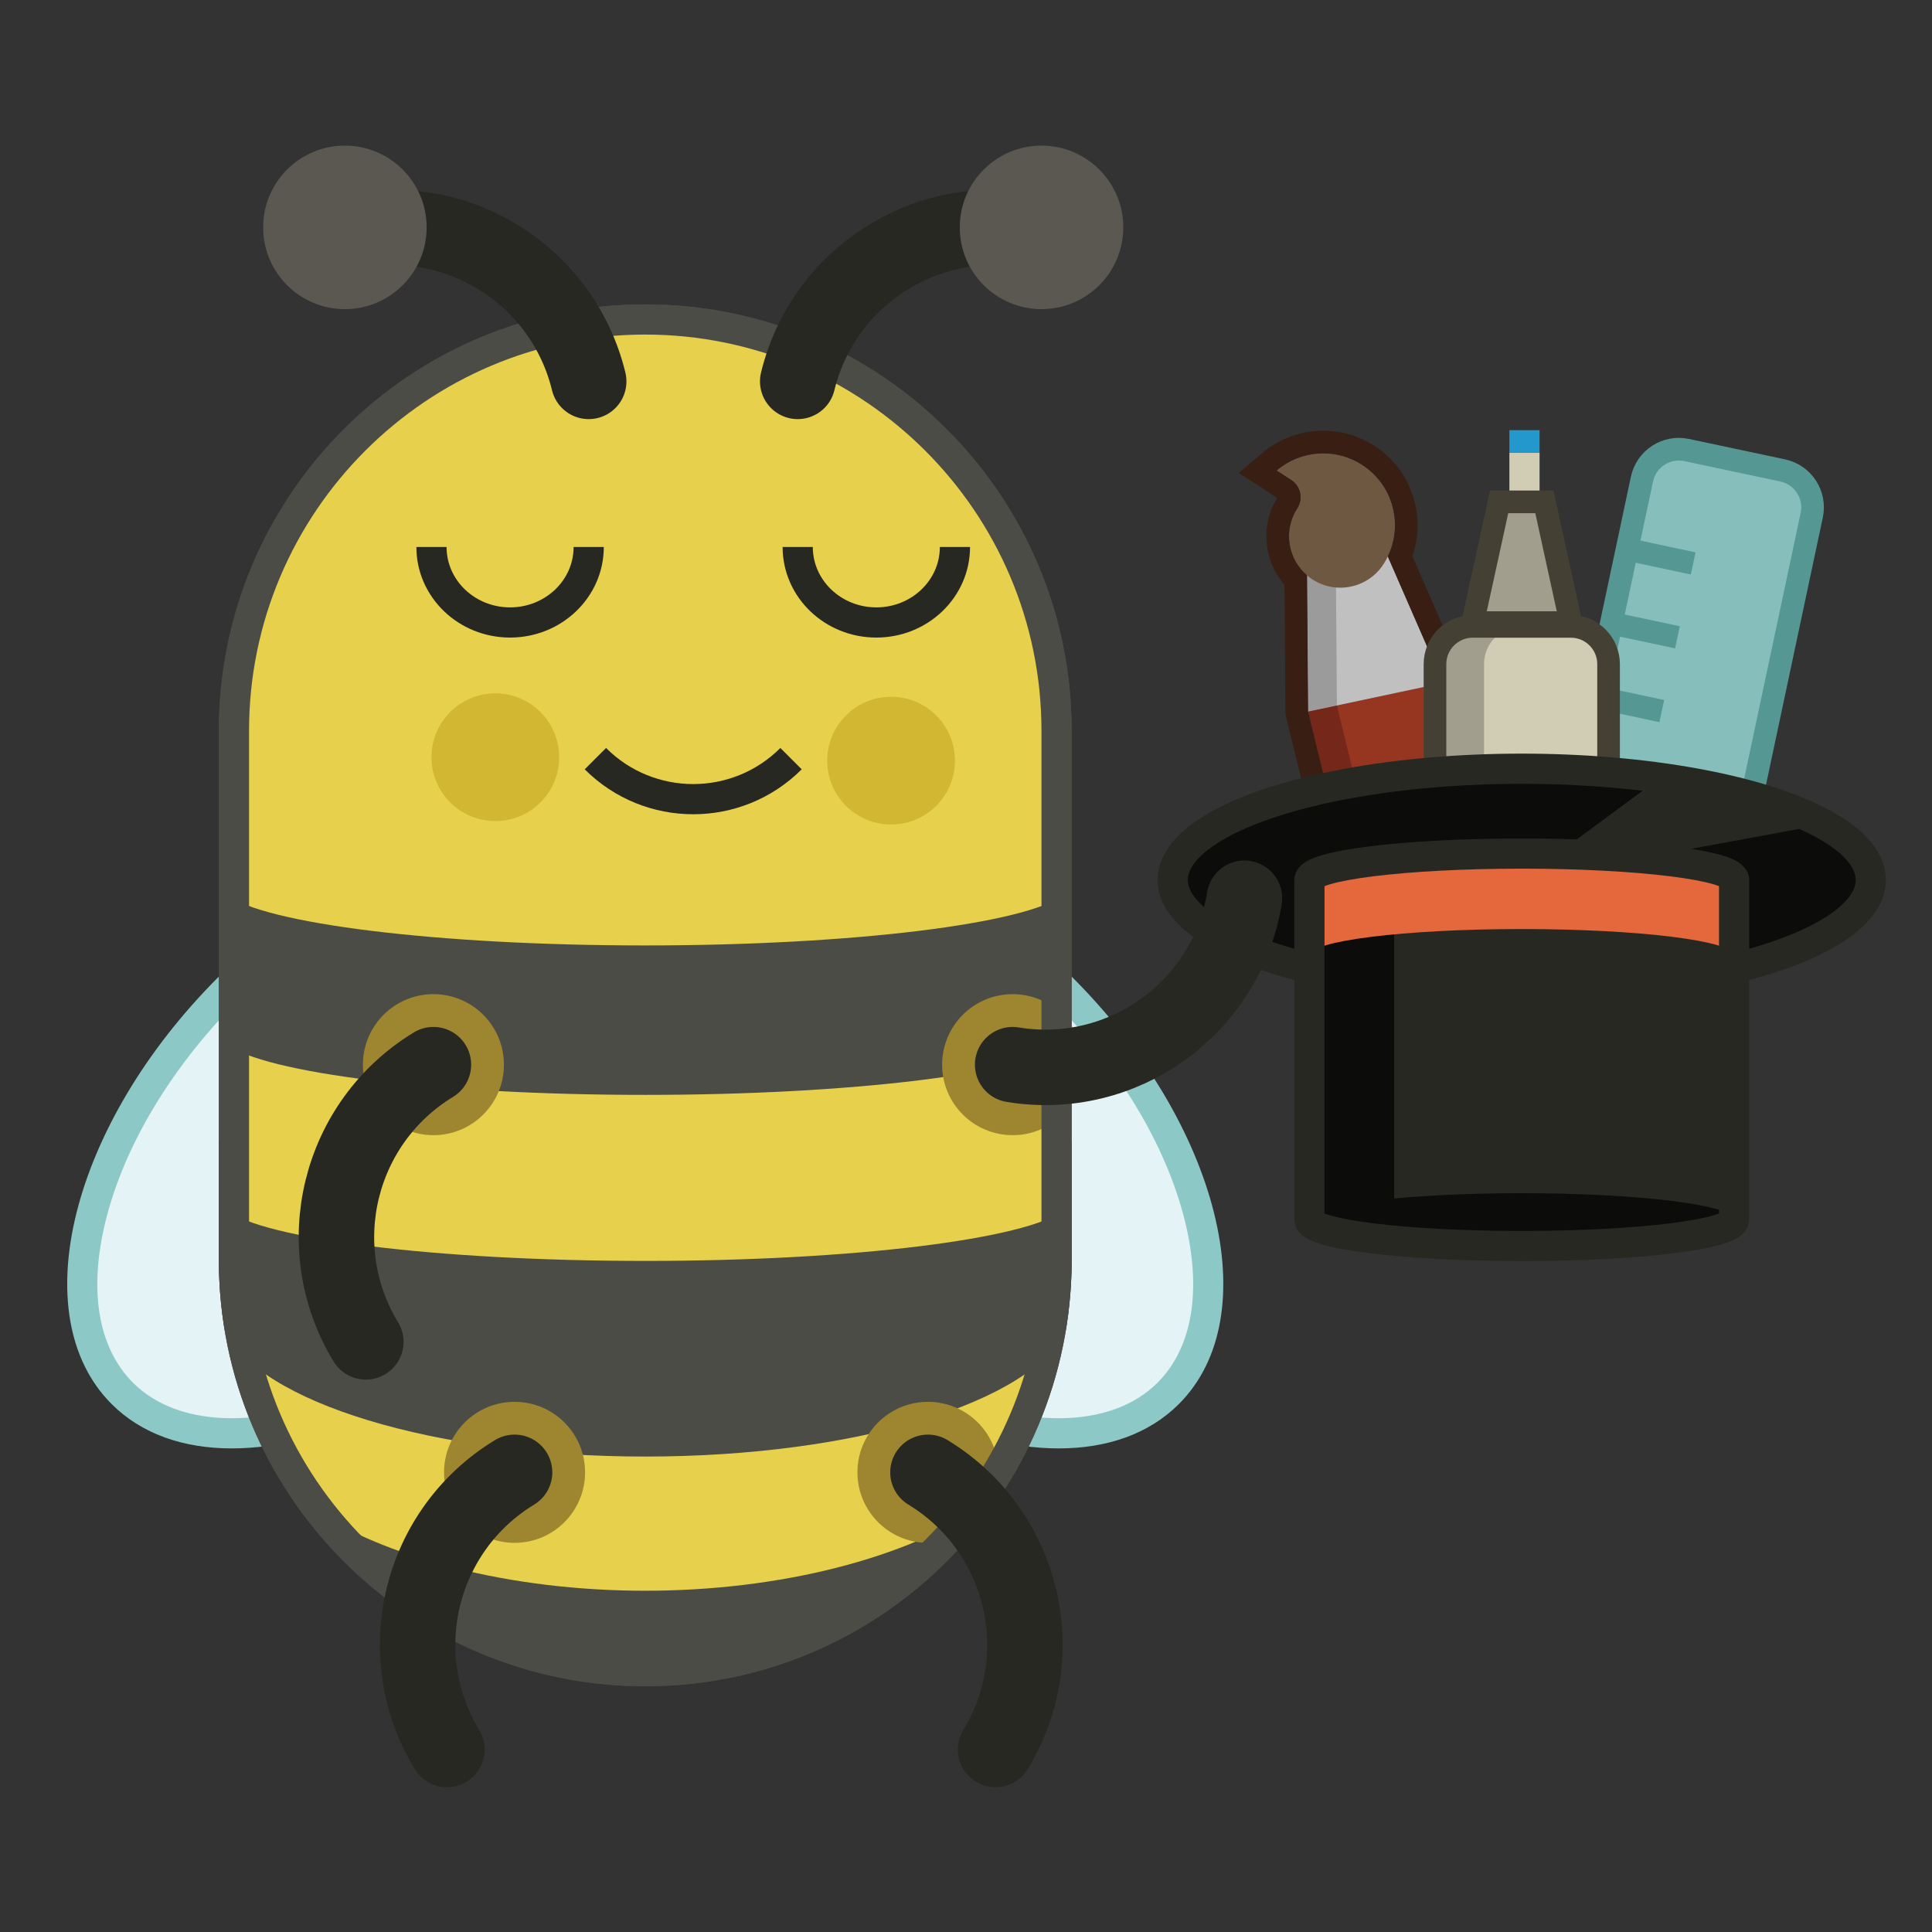 <?xml version="1.0" encoding="utf-8"?>
<!-- Generator: Adobe Illustrator 16.0.0, SVG Export Plug-In . SVG Version: 6.00 Build 0)  -->
<!DOCTYPE svg PUBLIC "-//W3C//DTD SVG 1.1//EN" "http://www.w3.org/Graphics/SVG/1.1/DTD/svg11.dtd">
<svg version="1.1" id="Layer_1" xmlns="http://www.w3.org/2000/svg" xmlns:xlink="http://www.w3.org/1999/xlink" x="0px" y="0px"
	 width="256px" height="256px" viewBox="0 0 256 256" enable-background="new 0 0 256 256" xml:space="preserve">
<rect x="0" y="0" width="256" height="256" fill="#333333" stroke="none"/>
<g>
	<path fill="#E3F3F6" d="M140.296,189.922c-12.213,0-27.249-7.448-39.24-19.438c-18.714-18.717-25.058-42.824-14.142-53.741
		c3.465-3.464,8.479-5.296,14.5-5.296c12.214,0,27.25,7.448,39.24,19.438c9.191,9.191,15.677,19.946,18.261,30.284
		c2.494,9.976,1.031,18.306-4.118,23.456C151.332,188.091,146.317,189.922,140.296,189.922z"/>
	<path fill="#8CC8C5" d="M101.417,109.447l0,4h0.001c11.701,0,26.193,7.224,37.823,18.853c8.938,8.939,15.236,19.364,17.734,29.355
		c2.317,9.268,1.041,16.923-3.592,21.557c-3.082,3.081-7.607,4.71-13.087,4.71c-11.702,0-26.196-7.224-37.826-18.852
		c-17.631-17.633-24.107-40.948-14.142-50.913c3.081-3.081,7.606-4.71,13.086-4.71L101.417,109.447 M101.415,109.447
		c-6.369,0-11.93,1.897-15.915,5.882c-11.716,11.716-5.384,37.042,14.142,56.569c12.886,12.885,28.295,20.023,40.654,20.023
		c6.369,0,11.931-1.897,15.915-5.882c11.716-11.716,5.384-37.042-14.143-56.568C129.183,116.586,113.774,109.446,101.415,109.447
		L101.415,109.447z"/>
</g>
<g>
	<path fill="#E3F3F6" d="M30.704,189.922c-6.021,0-11.036-1.831-14.501-5.296c-5.15-5.15-6.613-13.48-4.119-23.456
		c2.584-10.338,9.07-21.093,18.262-30.285c11.99-11.989,27.025-19.438,39.239-19.438c6.022,0,11.036,1.831,14.501,5.296
		c5.15,5.15,6.613,13.48,4.119,23.456c-2.584,10.338-9.07,21.093-18.261,30.284C57.953,182.474,42.917,189.922,30.704,189.922z"/>
	<g>
		<path fill="#8CC8C5" d="M69.585,113.447L69.585,113.447c5.479,0,10.005,1.629,13.087,4.71c4.634,4.633,5.91,12.289,3.592,21.556
			c-2.498,9.991-8.796,20.416-17.735,29.355c-11.629,11.629-26.122,18.853-37.825,18.853c-5.479,0-10.005-1.629-13.087-4.71
			c-4.634-4.634-5.91-12.29-3.593-21.557c2.498-9.991,8.796-20.417,17.736-29.356C43.388,120.671,57.882,113.447,69.585,113.447
			 M69.584,109.447c-12.359,0-27.769,7.14-40.653,20.023C9.404,148.998,3.072,174.324,14.789,186.04
			c3.985,3.985,9.544,5.882,15.915,5.882c12.358,0,27.769-7.14,40.653-20.024c19.526-19.526,25.859-44.853,14.143-56.568
			C81.515,111.344,75.955,109.447,69.584,109.447L69.584,109.447z"/>
	</g>
</g>
<g>
	<path fill="#4C4C46" d="M142,166.939c0,31.203-25.296,56.5-56.5,56.5l0,0c-31.205,0-56.5-25.297-56.5-56.5V96.832
		c0-31.203,25.295-56.5,56.5-56.5l0,0c31.204,0,56.5,25.297,56.5,56.5V166.939z"/>
</g>
<path fill="#E7D04B" d="M30,166.939c0,11.737,3.628,22.957,10.492,32.458c10.465,7.131,27.272,11.385,45.008,11.385
	s34.543-4.254,45.008-11.385c6.864-9.501,10.492-20.721,10.492-32.458v-10.107H30V166.939z"/>
<g>
	<path fill="#4C4C46" d="M29,166.939c0,3.188,0.277,6.309,0.784,9.352c4.458,9.481,27.698,16.71,55.716,16.71
		c28.017,0,51.258-7.229,55.716-16.71c0.507-3.043,0.784-6.164,0.784-9.352V151.25H29V166.939z"/>
</g>
<path fill="#E7D04B" d="M141,138.349c-4.946,3.83-27.906,6.729-55.5,6.729s-50.553-2.898-55.5-6.729v22
	c4.947,3.83,27.906,6.729,55.5,6.729s50.554-2.898,55.5-6.729V138.349z"/>
<circle fill="#9E8630" cx="134.18" cy="141.074" r="9.343"/>
<circle fill="#9E8630" cx="57.43" cy="141.074" r="9.343"/>
<circle fill="#9E8630" cx="68.183" cy="195.092" r="9.343"/>
<circle fill="#9E8630" cx="122.958" cy="195.092" r="9.343"/>
<g>
	<path fill="#E7D04B" d="M141,96.832c0-30.603-24.897-55.5-55.5-55.5S30,66.229,30,96.832v21.714
		c4.947,3.831,27.906,6.729,55.5,6.729s50.554-2.898,55.5-6.729V96.832z"/>
</g>
<path fill="none" stroke="#282823" stroke-width="4" d="M78.006,72.481c0,5.522-4.665,10-10.417,10c-5.754,0-10.417-4.478-10.417-10
	"/>
<path fill="none" stroke="#282823" stroke-width="4" d="M126.535,72.481c0,5.522-4.665,10-10.417,10
	c-5.754,0-10.417-4.478-10.417-10"/>
<g>
	<circle fill="#D2B733" cx="118.073" cy="100.788" r="8.462"/>
</g>
<g>
	<circle fill="#D2B733" cx="65.634" cy="100.335" r="8.462"/>
</g>
<path fill="none" stroke="#282823" stroke-width="4" d="M78.891,100.524c7.16,7.159,18.766,7.159,25.926,0"/>
<g>
	<path fill="#4C4C46" d="M85.5,44.332c28.949,0,52.5,23.551,52.5,52.5v70.107c0,28.948-23.551,52.5-52.5,52.5S33,195.888,33,166.939
		V96.832C33,67.883,56.551,44.332,85.5,44.332 M85.5,40.332c-31.205,0-56.5,25.297-56.5,56.5v70.107c0,31.203,25.295,56.5,56.5,56.5
		c31.204,0,56.5-25.297,56.5-56.5V96.832C142,65.629,116.704,40.332,85.5,40.332L85.5,40.332z"/>
</g>
<path fill="none" stroke="#282823" stroke-width="10" stroke-linecap="round" d="M78.006,50.535
	c-3.498-14.343-17.96-23.136-32.306-19.64"/>
<path fill="none" stroke="#282823" stroke-width="10" stroke-linecap="round" d="M105.701,50.535
	c3.498-14.343,17.96-23.136,32.306-19.64"/>
<g>
	<circle fill="#5A5851" cx="45.7" cy="30.129" r="10.833"/>
</g>
<g>
	<circle fill="#5A5851" cx="138.007" cy="30.129" r="10.833"/>
</g>
<g>
	<g>
		<g>
			<path fill="#973620" d="M191.205,90.492l8.955,49.454c0.002,0.008,0.006,0.018,0.007,0.025c0.875,4.113-1.752,8.158-5.866,9.033
				c-4.113,0.874-8.156-1.753-9.031-5.867h-0.003l-11.939-48.845L191.205,90.492z"/>
			<g>
				<path fill="#973620" d="M217.803,130.22h0.003c0.875,4.114,4.918,6.741,9.031,5.867c0.659-0.14,1.274-0.369,1.849-0.659
					c-3.363-0.17-6.328-2.565-7.062-6.017h-0.003"/>
			</g>
			<polygon fill="#C0C0C0" points="183.613,73.09 191.205,90.492 173.327,94.292 173.185,75.307 			"/>
			<polygon fill="#9B9B9B" points="173.185,75.307 173.327,94.292 177.146,93.48 177.004,74.495 			"/>
			<g>
				<g>
					<path fill="#6E5842" d="M180.512,61.604c-3.619-2.35-8.234-1.923-11.357,0.74l1.941,1.261c1.258,0.814,1.614,2.495,0.798,3.752
						c-2.047,3.152-1.151,7.367,2.001,9.416c3.153,2.046,7.368,1.15,9.416-2.001C186.174,70.362,184.921,64.468,180.512,61.604z"/>
				</g>
			</g>
			<polyline fill="#75271A" points="189.085,142.332 177.146,93.487 173.327,94.295 185.267,143.141 			"/>
		</g>
		<g>
			<g>
				<path fill="#391F13" d="M175.342,60.069c1.774,0,3.569,0.496,5.17,1.535c4.069,2.643,5.441,7.866,3.379,12.122l7.314,16.766
					l8.955,49.454c0.002,0.008,0.006,0.018,0.007,0.025c0.875,4.113-1.752,8.158-5.866,9.033c-0.533,0.113-1.065,0.168-1.59,0.168
					c-3.519,0-6.68-2.454-7.441-6.035l-11.942-48.845l-0.136-18.05c-2.567-2.184-3.183-5.981-1.298-8.883
					c0.816-1.257,0.46-2.938-0.798-3.752l-1.941-1.261C170.896,60.859,173.103,60.069,175.342,60.069 M175.342,57.069
					c-2.982,0-5.871,1.062-8.134,2.993l-3.059,2.608l3.37,2.19l1.705,1.107c-2.23,3.666-1.782,8.346,0.977,11.522l0.126,16.824
					l0.003,0.35l0.083,0.34l11.933,48.806c1.055,4.849,5.406,8.362,10.365,8.362c0.74,0,1.484-0.079,2.214-0.233
					c2.773-0.59,5.151-2.225,6.696-4.603c1.52-2.341,2.053-5.125,1.508-7.855l-0.019-0.149l-0.03-0.098l-8.923-49.276l-0.062-0.344
					l-0.14-0.321l-6.807-15.602c1.867-5.366-0.137-11.44-5.003-14.602C180.111,57.768,177.759,57.069,175.342,57.069L175.342,57.069
					z"/>
			</g>
		</g>
	</g>
	<g>
		<path fill="#85BEBB" stroke="#559893" stroke-width="3" d="M223.432,146.518c-0.574,2.701-3.229,4.425-5.93,3.851l-12.716-2.703
			c-2.701-0.574-4.425-3.229-3.851-5.93l16.633-78.252c0.574-2.701,3.229-4.426,5.93-3.852l12.716,2.703
			c2.702,0.574,4.425,3.229,3.851,5.931L223.432,146.518z"/>
		
			<rect x="216.484" y="72.315" transform="matrix(0.978 0.208 -0.208 0.978 20.165 -44.228)" fill="#559893" width="7.999" height="3"/>
		
			<rect x="214.404" y="82.097" transform="matrix(0.978 0.208 -0.208 0.978 22.147 -43.572)" fill="#559893" width="8.001" height="3"/>
		
			<rect x="212.325" y="91.878" transform="matrix(0.978 0.208 -0.208 0.978 24.138 -42.931)" fill="#559893" width="8" height="3"/>
		
			<rect x="210.246" y="101.659" transform="matrix(0.978 0.208 -0.208 0.978 26.126 -42.285)" fill="#559893" width="8" height="3"/>
		
			<rect x="208.167" y="111.441" transform="matrix(0.978 0.208 -0.208 0.978 28.114 -41.639)" fill="#559893" width="8" height="2.999"/>
		
			<rect x="206.088" y="121.223" transform="matrix(0.978 0.208 -0.208 0.978 30.102 -40.993)" fill="#559893" width="8" height="3"/>
		
			<rect x="204.009" y="131.004" transform="matrix(0.978 0.208 -0.208 0.978 32.09 -40.347)" fill="#559893" width="8" height="3"/>
	</g>
	<g>
		<rect x="200" y="60" fill="#D0CDB4" width="4" height="7"/>
		<rect x="200" y="57" fill="#2398CD" width="4" height="3"/>
		<polygon fill="#A29E8E" stroke="#444134" stroke-width="3" stroke-miterlimit="10" points="208.143,82.5 195.143,82.5 
			198.643,66.5 204.643,66.5 		"/>
		<path fill="#D0CDB4" d="M213.143,138c0,2.762-2.238,5-5,5h-13c-2.762,0-5-2.238-5-5V88c0-2.761,2.238-5,5-5h13
			c2.762,0,5,2.239,5,5V138z"/>
		<path fill="#A29E8E" d="M196.643,138V88c0-2.761,2.238-5,5-5h-6.5c-2.762,0-5,2.239-5,5v50c0,2.762,2.238,5,5,5h6.5
			C198.881,143,196.643,140.762,196.643,138z"/>
		<path fill="none" stroke="#444134" stroke-width="3" stroke-miterlimit="10" d="M213.143,138c0,2.762-2.238,5-5,5h-13
			c-2.762,0-5-2.238-5-5V88c0-2.761,2.238-5,5-5h13c2.762,0,5,2.239,5,5V138z"/>
	</g>
	<ellipse fill="#0C0C0B" cx="201.642" cy="116.745" rx="46.252" ry="14.745"/>
	<path fill="#282823" d="M241.685,109.229c-4.953-2.727-12.562-4.902-21.705-6.162l-18.337,13.538L241.685,109.229z"/>
	
		<ellipse fill="none" stroke="#282823" stroke-width="4" stroke-miterlimit="10" cx="201.642" cy="116.605" rx="46.252" ry="14.745"/>
	<g>
		<path fill="#282823" d="M229.778,116.605c0-1.935-12.598-3.503-28.136-3.503c-15.539,0-28.137,1.568-28.137,3.503v45
			c0,1.935,12.598,3.503,28.137,3.503c15.538,0,28.136-1.568,28.136-3.503V116.605z"/>
	</g>
	<rect x="173.506" y="115.239" fill="#0C0C0B" width="11.239" height="45.428"/>
	<g>
		<ellipse fill="#0C0C0B" cx="201.642" cy="161.605" rx="28.136" ry="3.503"/>
	</g>
	<g>
		<g>
			<path fill="#E4683C" d="M201.643,123.103c15.538,0,28.136,1.568,28.136,3.503v-10c0-1.935-12.598-3.503-28.136-3.503
				c-15.539,0-28.137,1.568-28.137,3.503v10C173.506,124.671,186.104,123.103,201.643,123.103z"/>
		</g>
	</g>
	<path fill="none" stroke="#282823" stroke-width="4" stroke-miterlimit="10" d="M229.778,116.605
		c0-1.935-12.598-3.503-28.136-3.503c-15.539,0-28.137,1.568-28.137,3.503v45c0,1.935,12.598,3.503,28.137,3.503
		c15.538,0,28.136-1.568,28.136-3.503V116.605z"/>
</g>
<path fill="none" stroke="#282823" stroke-width="10" stroke-linecap="round" d="M131.914,231.822
	c7.669-12.615,3.66-29.059-8.956-36.73"/>
<path fill="none" stroke="#282823" stroke-width="10" stroke-linecap="round" d="M134.18,141.074
	c14.569,2.391,28.317-7.48,30.71-22.051"/>
<path fill="none" stroke="#282823" stroke-width="10" stroke-linecap="round" d="M48.474,177.805
	c-7.669-12.615-3.66-29.059,8.956-36.73"/>
<path fill="none" stroke="#282823" stroke-width="10" stroke-linecap="round" d="M59.227,231.822
	c-7.669-12.615-3.66-29.059,8.956-36.73"/>
</svg>
